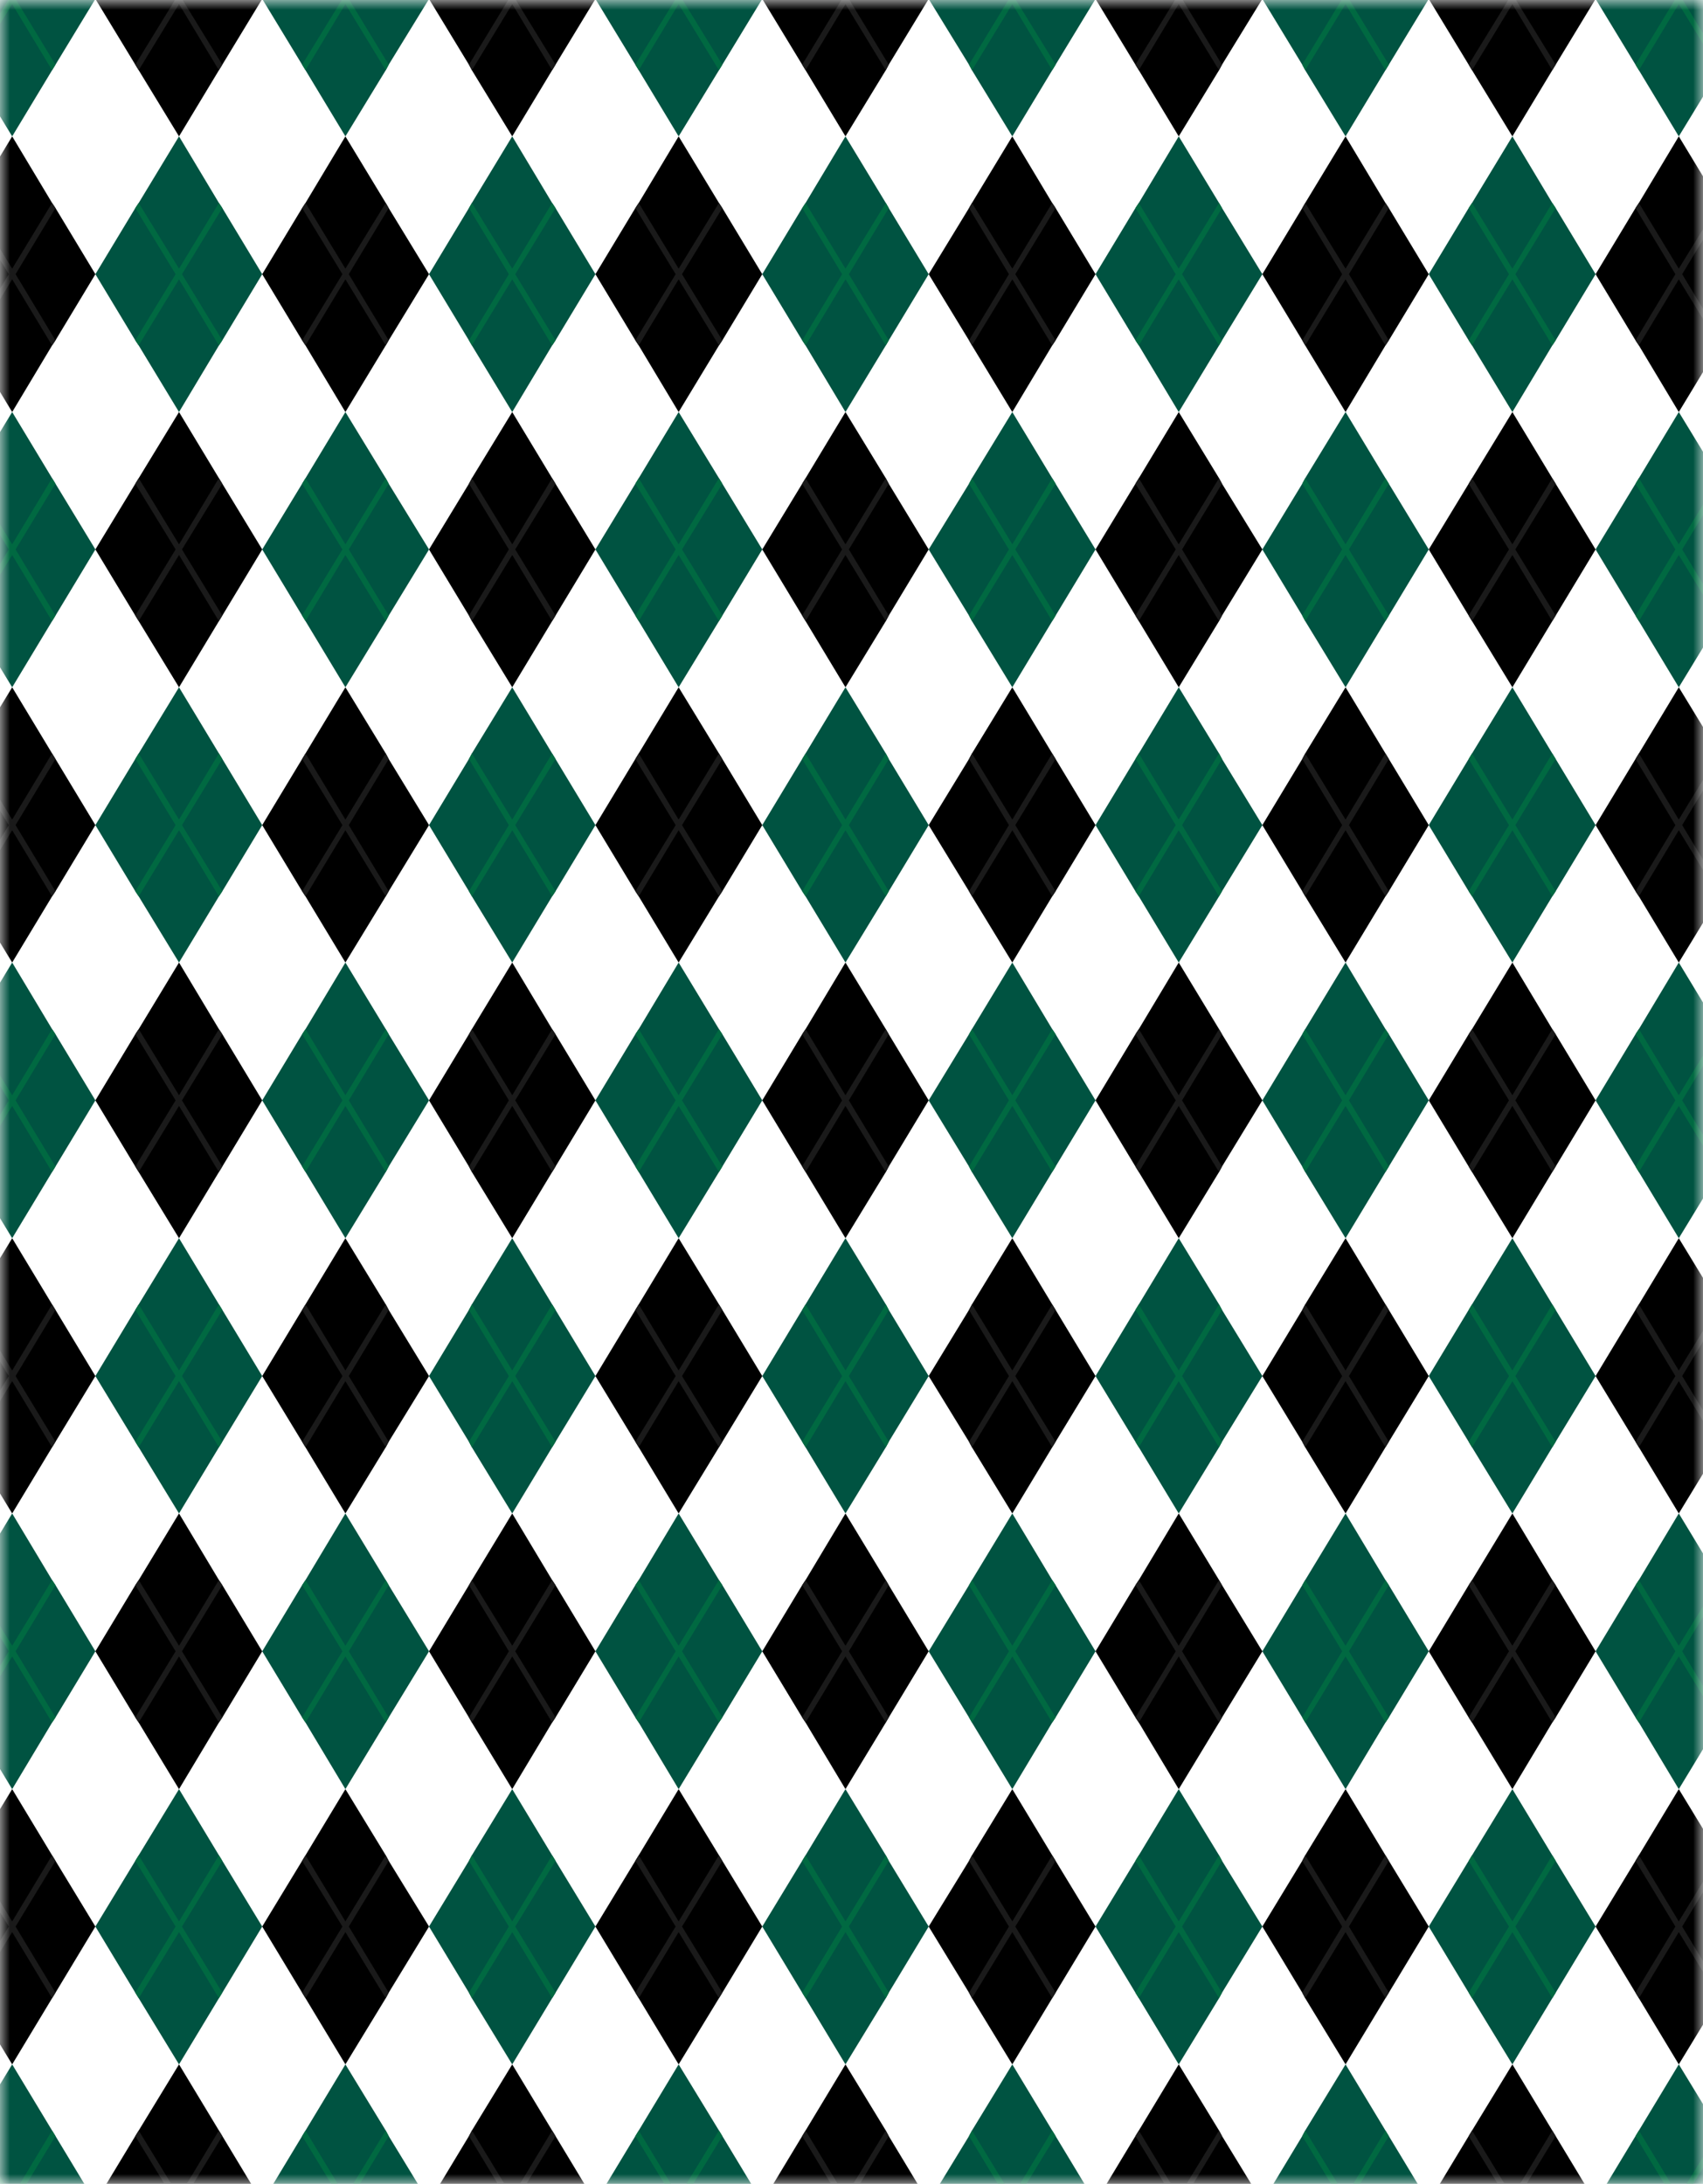 <svg width="85" height="109" viewBox="0 0 85 109" fill="none" xmlns="http://www.w3.org/2000/svg">
<mask id="mask0_5125_47799" style="mask-type:luminance" maskUnits="userSpaceOnUse" x="0" y="0" width="85" height="109">
<path d="M85 0H0V109H85V0Z" fill="white"/>
</mask>
<g mask="url(#mask0_5125_47799)">
<mask id="mask1_5125_47799" style="mask-type:luminance" maskUnits="userSpaceOnUse" x="-52" y="-83" width="194" height="247">
<path d="M141.767 -82.592H-51.69V163.374H141.767V-82.592Z" fill="white"/>
</mask>
<g mask="url(#mask1_5125_47799)">
<path d="M79.639 -0.052L81.631 3.228L81.8 3.505L83.792 6.806L85.805 3.505L85.953 3.228L87.945 -0.052L85.953 -3.354L85.805 -3.63L83.792 -6.932L81.8 -3.63L81.631 -3.354L79.639 -0.052Z" fill="#005341"/>
<path d="M83.622 -0.052L81.63 3.228L81.8 3.505L83.791 0.203L85.804 3.505L85.952 3.228L83.961 -0.052L85.952 -3.354L85.804 -3.63L83.791 -0.329L81.8 -3.63L81.63 -3.354L83.622 -0.052Z" fill="#006941"/>
<path d="M87.945 13.685L85.953 16.987L85.805 17.242L83.792 20.565L81.8 17.242L81.631 16.987L79.639 13.685L81.631 10.384L81.8 10.129L83.792 6.806L85.805 10.129L85.953 10.384L87.945 13.685Z" fill="black"/>
<path d="M83.961 13.685L85.952 16.987L85.804 17.242L83.791 13.941L81.8 17.242L81.63 16.987L83.622 13.685L81.63 10.384L81.8 10.129L83.791 13.409L85.804 10.129L85.952 10.384L83.961 13.685Z" fill="#1A1A1A"/>
<path d="M79.639 27.423L81.631 30.724L81.8 31.001L83.792 34.303L85.805 31.001L85.953 30.724L87.945 27.423L85.953 24.143L85.805 23.866L83.792 20.565L81.8 23.866L81.631 24.143L79.639 27.423Z" fill="#005341"/>
<path d="M83.622 27.423L81.63 30.724L81.8 31.001L83.791 27.7L85.804 31.001L85.952 30.724L83.961 27.423L85.952 24.143L85.804 23.866L83.791 27.168L81.8 23.866L81.63 24.143L83.622 27.423Z" fill="#006941"/>
<path d="M87.945 41.182L85.953 44.483L85.805 44.739L83.792 48.04L81.8 44.739L81.631 44.483L79.639 41.182L81.631 37.881L81.8 37.604L83.792 34.303L85.805 37.604L85.953 37.881L87.945 41.182Z" fill="black"/>
<path d="M83.961 41.182L85.952 44.483L85.804 44.739L83.791 41.438L81.8 44.739L81.63 44.483L83.622 41.182L81.63 37.881L81.8 37.604L83.791 40.905L85.804 37.604L85.952 37.881L83.961 41.182Z" fill="#1A1A1A"/>
<path d="M79.639 54.92L81.631 58.221L81.8 58.498L83.792 61.799L85.805 58.498L85.953 58.221L87.945 54.92L85.953 51.618L85.805 51.363L83.792 48.04L81.8 51.363L81.631 51.618L79.639 54.92Z" fill="#005341"/>
<path d="M83.622 54.92L81.63 58.221L81.8 58.498L83.791 55.197L85.804 58.498L85.952 58.221L83.961 54.92L85.952 51.618L85.804 51.363L83.791 54.664L81.8 51.363L81.63 51.618L83.622 54.92Z" fill="#006941"/>
<path d="M87.945 68.679L85.953 71.959L85.805 72.236L83.792 75.537L81.8 72.236L81.631 71.959L79.639 68.679L81.631 65.377L81.8 65.101L83.792 61.799L85.805 65.101L85.953 65.377L87.945 68.679Z" fill="black"/>
<path d="M83.961 68.679L85.952 71.959L85.804 72.236L83.791 68.934L81.8 72.236L81.63 71.959L83.622 68.679L81.63 65.378L81.8 65.101L83.791 68.402L85.804 65.101L85.952 65.378L83.961 68.679Z" fill="#1A1A1A"/>
<path d="M79.639 82.417L81.631 85.718L81.8 85.974L83.792 89.296L85.805 85.974L85.953 85.718L87.945 82.417L85.953 79.115L85.805 78.86L83.792 75.537L81.8 78.86L81.631 79.115L79.639 82.417Z" fill="#005341"/>
<path d="M83.622 82.417L81.63 85.718L81.8 85.974L83.791 82.672L85.804 85.974L85.952 85.718L83.961 82.417L85.952 79.115L85.804 78.86L83.791 82.14L81.8 78.86L81.63 79.115L83.622 82.417Z" fill="#006941"/>
<path d="M87.945 96.154L85.953 99.456L85.805 99.732L83.792 103.034L81.8 99.732L81.631 99.456L79.639 96.154L81.631 92.874L81.8 92.597L83.792 89.296L85.805 92.597L85.953 92.874L87.945 96.154Z" fill="black"/>
<path d="M83.961 96.154L85.952 99.456L85.804 99.732L83.791 96.431L81.8 99.732L81.63 99.456L83.622 96.154L81.63 92.874L81.8 92.597L83.791 95.899L85.804 92.597L85.952 92.874L83.961 96.154Z" fill="#1A1A1A"/>
<path d="M79.639 109.913L81.631 113.215L81.8 113.47L83.792 116.771L85.805 113.47L85.953 113.215L87.945 109.913L85.953 106.612L85.805 106.335L83.792 103.034L81.8 106.335L81.631 106.612L79.639 109.913Z" fill="#005341"/>
<path d="M83.622 109.913L81.63 113.214L81.8 113.47L83.791 110.169L85.804 113.47L85.952 113.214L83.961 109.913L85.952 106.612L85.804 106.335L83.791 109.636L81.8 106.335L81.63 106.612L83.622 109.913Z" fill="#006941"/>
<path d="M71.312 -0.052L73.304 3.228L73.473 3.505L75.486 6.806L77.478 3.505L77.647 3.228L79.639 -0.052L77.647 -3.354L77.478 -3.63L75.486 -6.932L73.473 -3.63L73.304 -3.354L71.312 -0.052Z" fill="black"/>
<path d="M75.315 -0.052L73.302 3.228L73.472 3.505L75.485 0.203L77.477 3.505L77.646 3.228L75.633 -0.052L77.646 -3.354L77.477 -3.63L75.485 -0.329L73.472 -3.63L73.302 -3.354L75.315 -0.052Z" fill="#1A1A1A"/>
<path d="M63.006 -0.052L64.998 3.228L65.146 3.505L67.159 6.806L69.151 3.505L69.32 3.228L71.312 -0.052L69.32 -3.354L69.151 -3.63L67.159 -6.932L65.146 -3.63L64.998 -3.354L63.006 -0.052Z" fill="#005341"/>
<path d="M66.989 -0.052L64.997 3.228L65.145 3.505L67.158 0.203L69.15 3.505L69.319 3.228L67.328 -0.052L69.319 -3.354L69.15 -3.63L67.158 -0.329L65.145 -3.63L64.997 -3.354L66.989 -0.052Z" fill="#006941"/>
<path d="M54.68 -0.052L56.671 3.228L56.841 3.505L58.833 6.806L60.845 3.505L60.994 3.228L63.007 -0.052L60.994 -3.354L60.845 -3.63L58.833 -6.932L56.841 -3.63L56.671 -3.354L54.68 -0.052Z" fill="black"/>
<path d="M58.682 -0.052L56.67 3.228L56.839 3.505L58.831 0.203L60.844 3.505L60.992 3.228L59 -0.052L60.992 -3.354L60.844 -3.63L58.831 -0.329L56.839 -3.63L56.67 -3.354L58.682 -0.052Z" fill="#1A1A1A"/>
<path d="M46.352 -0.052L48.365 3.228L48.513 3.505L50.526 6.806L52.518 3.505L52.687 3.228L54.679 -0.052L52.687 -3.354L52.518 -3.63L50.526 -6.932L48.513 -3.63L48.365 -3.354L46.352 -0.052Z" fill="#005341"/>
<path d="M50.357 -0.052L48.365 3.228L48.514 3.505L50.527 0.203L52.518 3.505L52.688 3.228L50.675 -0.052L52.688 -3.354L52.518 -3.63L50.527 -0.329L48.514 -3.63L48.365 -3.354L50.357 -0.052Z" fill="#006941"/>
<path d="M54.679 13.685L52.687 16.987L52.518 17.242L50.526 20.565L48.513 17.242L48.365 16.987L46.352 13.685L48.365 10.384L48.513 10.129L50.526 6.806L52.518 10.129L52.687 10.384L54.679 13.685Z" fill="black"/>
<path d="M50.675 13.685L52.688 16.987L52.518 17.242L50.527 13.941L48.514 17.242L48.365 16.987L50.357 13.685L48.365 10.384L48.514 10.129L50.527 13.409L52.518 10.129L52.688 10.384L50.675 13.685Z" fill="#1A1A1A"/>
<path d="M63.007 13.685L60.994 16.987L60.845 17.242L58.833 20.565L56.841 17.242L56.671 16.987L54.68 13.685L56.671 10.384L56.841 10.129L58.833 6.806L60.845 10.129L60.994 10.384L63.007 13.685Z" fill="#005341"/>
<path d="M59 13.685L60.992 16.987L60.844 17.242L58.831 13.941L56.839 17.242L56.67 16.987L58.682 13.685L56.67 10.384L56.839 10.129L58.831 13.409L60.844 10.129L60.992 10.384L59 13.685Z" fill="#006941"/>
<path d="M71.312 13.685L69.32 16.987L69.151 17.242L67.159 20.565L65.146 17.242L64.998 16.987L63.006 13.685L64.998 10.384L65.146 10.129L67.159 6.806L69.151 10.129L69.32 10.384L71.312 13.685Z" fill="black"/>
<path d="M67.328 13.685L69.319 16.987L69.15 17.242L67.158 13.941L65.145 17.242L64.997 16.987L66.989 13.685L64.997 10.384L65.145 10.129L67.158 13.409L69.15 10.129L69.319 10.384L67.328 13.685Z" fill="#1A1A1A"/>
<path d="M79.639 13.685L77.647 16.987L77.478 17.242L75.486 20.565L73.473 17.242L73.304 16.987L71.312 13.685L73.304 10.384L73.473 10.129L75.486 6.806L77.478 10.129L77.647 10.384L79.639 13.685Z" fill="#005341"/>
<path d="M75.634 13.685L77.647 16.987L77.478 17.242L75.486 13.941L73.473 17.242L73.304 16.987L75.317 13.685L73.304 10.384L73.473 10.129L75.486 13.409L77.478 10.129L77.647 10.384L75.634 13.685Z" fill="#006941"/>
<path d="M71.312 27.423L73.304 30.724L73.473 31.001L75.486 34.303L77.478 31.001L77.647 30.724L79.639 27.423L77.647 24.143L77.478 23.866L75.486 20.565L73.473 23.866L73.304 24.143L71.312 27.423Z" fill="black"/>
<path d="M75.315 27.423L73.302 30.724L73.472 31.001L75.485 27.7L77.477 31.001L77.646 30.724L75.633 27.423L77.646 24.143L77.477 23.866L75.485 27.168L73.472 23.866L73.302 24.143L75.315 27.423Z" fill="#1A1A1A"/>
<path d="M63.006 27.423L64.998 30.724L65.146 31.001L67.159 34.303L69.151 31.001L69.32 30.724L71.312 27.423L69.32 24.143L69.151 23.866L67.159 20.565L65.146 23.866L64.998 24.143L63.006 27.423Z" fill="#005341"/>
<path d="M66.989 27.423L64.997 30.724L65.145 31.001L67.158 27.7L69.15 31.001L69.319 30.724L67.328 27.423L69.319 24.143L69.15 23.866L67.158 27.168L65.145 23.866L64.997 24.143L66.989 27.423Z" fill="#006941"/>
<path d="M54.68 27.423L56.671 30.724L56.841 31.001L58.833 34.303L60.845 31.001L60.994 30.724L63.007 27.423L60.994 24.143L60.845 23.866L58.833 20.565L56.841 23.866L56.671 24.143L54.68 27.423Z" fill="black"/>
<path d="M58.682 27.423L56.67 30.724L56.839 31.001L58.831 27.7L60.844 31.001L60.992 30.724L59 27.423L60.992 24.143L60.844 23.866L58.831 27.168L56.839 23.866L56.67 24.143L58.682 27.423Z" fill="#1A1A1A"/>
<path d="M46.352 27.423L48.365 30.724L48.513 31.001L50.526 34.303L52.518 31.001L52.687 30.724L54.679 27.423L52.687 24.143L52.518 23.866L50.526 20.565L48.513 23.866L48.365 24.143L46.352 27.423Z" fill="#005341"/>
<path d="M50.357 27.423L48.365 30.724L48.514 31.001L50.527 27.7L52.518 31.001L52.688 30.724L50.675 27.423L52.688 24.143L52.518 23.866L50.527 27.168L48.514 23.866L48.365 24.143L50.357 27.423Z" fill="#006941"/>
<path d="M54.679 41.182L52.687 44.483L52.518 44.739L50.526 48.04L48.513 44.739L48.365 44.483L46.352 41.182L48.365 37.881L48.513 37.604L50.526 34.303L52.518 37.604L52.687 37.881L54.679 41.182Z" fill="black"/>
<path d="M50.675 41.182L52.688 44.483L52.518 44.739L50.527 41.438L48.514 44.739L48.365 44.483L50.357 41.182L48.365 37.881L48.514 37.604L50.527 40.905L52.518 37.604L52.688 37.881L50.675 41.182Z" fill="#1A1A1A"/>
<path d="M63.007 41.182L60.994 44.483L60.845 44.739L58.833 48.04L56.841 44.739L56.671 44.483L54.68 41.182L56.671 37.881L56.841 37.604L58.833 34.303L60.845 37.604L60.994 37.881L63.007 41.182Z" fill="#005341"/>
<path d="M59 41.182L60.992 44.483L60.844 44.739L58.831 41.438L56.839 44.739L56.67 44.483L58.682 41.182L56.67 37.881L56.839 37.604L58.831 40.905L60.844 37.604L60.992 37.881L59 41.182Z" fill="#006941"/>
<path d="M71.312 41.182L69.32 44.483L69.151 44.739L67.159 48.04L65.146 44.739L64.998 44.483L63.006 41.182L64.998 37.881L65.146 37.604L67.159 34.303L69.151 37.604L69.32 37.881L71.312 41.182Z" fill="black"/>
<path d="M67.328 41.182L69.319 44.483L69.15 44.739L67.158 41.438L65.145 44.739L64.997 44.483L66.989 41.182L64.997 37.881L65.145 37.604L67.158 40.905L69.15 37.604L69.319 37.881L67.328 41.182Z" fill="#1A1A1A"/>
<path d="M79.639 41.182L77.647 44.483L77.478 44.739L75.486 48.04L73.473 44.739L73.304 44.483L71.312 41.182L73.304 37.881L73.473 37.604L75.486 34.303L77.478 37.604L77.647 37.881L79.639 41.182Z" fill="#005341"/>
<path d="M75.634 41.182L77.647 44.483L77.478 44.739L75.486 41.438L73.473 44.739L73.304 44.483L75.317 41.182L73.304 37.881L73.473 37.604L75.486 40.905L77.478 37.604L77.647 37.881L75.634 41.182Z" fill="#006941"/>
<path d="M71.312 54.92L73.304 58.221L73.473 58.498L75.486 61.799L77.478 58.498L77.647 58.221L79.639 54.92L77.647 51.618L77.478 51.363L75.486 48.04L73.473 51.363L73.304 51.618L71.312 54.92Z" fill="black"/>
<path d="M75.315 54.92L73.302 58.221L73.472 58.498L75.485 55.197L77.477 58.498L77.646 58.221L75.633 54.92L77.646 51.618L77.477 51.363L75.485 54.664L73.472 51.363L73.302 51.618L75.315 54.92Z" fill="#1A1A1A"/>
<path d="M63.006 54.92L64.998 58.221L65.146 58.498L67.159 61.799L69.151 58.498L69.32 58.221L71.312 54.92L69.32 51.618L69.151 51.363L67.159 48.04L65.146 51.363L64.998 51.618L63.006 54.92Z" fill="#005341"/>
<path d="M66.989 54.92L64.997 58.221L65.145 58.498L67.158 55.197L69.15 58.498L69.319 58.221L67.328 54.92L69.319 51.618L69.15 51.363L67.158 54.664L65.145 51.363L64.997 51.618L66.989 54.92Z" fill="#006941"/>
<path d="M54.68 54.92L56.671 58.221L56.841 58.498L58.833 61.799L60.845 58.498L60.994 58.221L63.007 54.92L60.994 51.618L60.845 51.363L58.833 48.04L56.841 51.363L56.671 51.618L54.68 54.92Z" fill="black"/>
<path d="M58.682 54.92L56.67 58.221L56.839 58.498L58.831 55.197L60.844 58.498L60.992 58.221L59 54.92L60.992 51.618L60.844 51.363L58.831 54.664L56.839 51.363L56.67 51.618L58.682 54.92Z" fill="#1A1A1A"/>
<path d="M46.352 54.92L48.365 58.221L48.513 58.498L50.526 61.799L52.518 58.498L52.687 58.221L54.679 54.92L52.687 51.618L52.518 51.363L50.526 48.04L48.513 51.363L48.365 51.618L46.352 54.92Z" fill="#005341"/>
<path d="M50.357 54.92L48.365 58.221L48.514 58.498L50.527 55.197L52.518 58.498L52.688 58.221L50.675 54.92L52.688 51.618L52.518 51.363L50.527 54.664L48.514 51.363L48.365 51.618L50.357 54.92Z" fill="#006941"/>
<path d="M54.679 68.679L52.687 71.959L52.518 72.236L50.526 75.537L48.513 72.236L48.365 71.959L46.352 68.679L48.365 65.377L48.513 65.101L50.526 61.799L52.518 65.101L52.687 65.377L54.679 68.679Z" fill="black"/>
<path d="M50.675 68.679L52.688 71.959L52.518 72.236L50.527 68.934L48.514 72.236L48.365 71.959L50.357 68.679L48.365 65.378L48.514 65.101L50.527 68.402L52.518 65.101L52.688 65.378L50.675 68.679Z" fill="#1A1A1A"/>
<path d="M63.007 68.679L60.994 71.959L60.845 72.236L58.833 75.537L56.841 72.236L56.671 71.959L54.68 68.679L56.671 65.377L56.841 65.101L58.833 61.799L60.845 65.101L60.994 65.377L63.007 68.679Z" fill="#005341"/>
<path d="M59 68.679L60.992 71.959L60.844 72.236L58.831 68.934L56.839 72.236L56.67 71.959L58.682 68.679L56.67 65.378L56.839 65.101L58.831 68.402L60.844 65.101L60.992 65.378L59 68.679Z" fill="#006941"/>
<path d="M71.312 68.679L69.32 71.959L69.151 72.236L67.159 75.537L65.146 72.236L64.998 71.959L63.006 68.679L64.998 65.377L65.146 65.101L67.159 61.799L69.151 65.101L69.32 65.377L71.312 68.679Z" fill="black"/>
<path d="M67.328 68.679L69.319 71.959L69.15 72.236L67.158 68.934L65.145 72.236L64.997 71.959L66.989 68.679L64.997 65.377L65.145 65.101L67.158 68.402L69.15 65.101L69.319 65.377L67.328 68.679Z" fill="#1A1A1A"/>
<path d="M79.639 68.679L77.647 71.959L77.478 72.236L75.486 75.537L73.473 72.236L73.304 71.959L71.312 68.679L73.304 65.377L73.473 65.101L75.486 61.799L77.478 65.101L77.647 65.377L79.639 68.679Z" fill="#005341"/>
<path d="M75.634 68.679L77.647 71.959L77.478 72.236L75.486 68.934L73.473 72.236L73.304 71.959L75.317 68.679L73.304 65.377L73.473 65.101L75.486 68.402L77.478 65.101L77.647 65.377L75.634 68.679Z" fill="#006941"/>
<path d="M71.312 82.417L73.304 85.718L73.473 85.974L75.486 89.296L77.478 85.974L77.647 85.718L79.639 82.417L77.647 79.115L77.478 78.86L75.486 75.537L73.473 78.86L73.304 79.115L71.312 82.417Z" fill="black"/>
<path d="M75.315 82.416L73.302 85.718L73.472 85.973L75.485 82.672L77.477 85.973L77.646 85.718L75.633 82.416L77.646 79.115L77.477 78.86L75.485 82.14L73.472 78.86L73.302 79.115L75.315 82.416Z" fill="#1A1A1A"/>
<path d="M63.006 82.417L64.998 85.718L65.146 85.974L67.159 89.296L69.151 85.974L69.32 85.718L71.312 82.417L69.32 79.115L69.151 78.86L67.159 75.537L65.146 78.86L64.998 79.115L63.006 82.417Z" fill="#005341"/>
<path d="M66.989 82.416L64.997 85.718L65.145 85.973L67.158 82.672L69.15 85.973L69.319 85.718L67.328 82.416L69.319 79.115L69.15 78.86L67.158 82.14L65.145 78.86L64.997 79.115L66.989 82.416Z" fill="#006941"/>
<path d="M54.68 82.417L56.671 85.718L56.841 85.974L58.833 89.296L60.845 85.974L60.994 85.718L63.007 82.417L60.994 79.115L60.845 78.86L58.833 75.537L56.841 78.86L56.671 79.115L54.68 82.417Z" fill="black"/>
<path d="M58.682 82.417L56.67 85.718L56.839 85.974L58.831 82.672L60.844 85.974L60.992 85.718L59 82.417L60.992 79.115L60.844 78.86L58.831 82.14L56.839 78.86L56.67 79.115L58.682 82.417Z" fill="#1A1A1A"/>
<path d="M46.352 82.417L48.365 85.718L48.513 85.974L50.526 89.296L52.518 85.974L52.687 85.718L54.679 82.417L52.687 79.115L52.518 78.86L50.526 75.537L48.513 78.86L48.365 79.115L46.352 82.417Z" fill="#005341"/>
<path d="M50.357 82.417L48.365 85.718L48.514 85.974L50.527 82.672L52.518 85.974L52.688 85.718L50.675 82.417L52.688 79.115L52.518 78.86L50.527 82.14L48.514 78.86L48.365 79.115L50.357 82.417Z" fill="#006941"/>
<path d="M54.679 96.154L52.687 99.456L52.518 99.732L50.526 103.034L48.513 99.732L48.365 99.456L46.352 96.154L48.365 92.874L48.513 92.597L50.526 89.296L52.518 92.597L52.687 92.874L54.679 96.154Z" fill="black"/>
<path d="M50.675 96.154L52.688 99.456L52.518 99.732L50.527 96.431L48.514 99.732L48.365 99.456L50.357 96.154L48.365 92.874L48.514 92.597L50.527 95.899L52.518 92.597L52.688 92.874L50.675 96.154Z" fill="#1A1A1A"/>
<path d="M63.007 96.154L60.994 99.456L60.845 99.732L58.833 103.034L56.841 99.732L56.671 99.456L54.68 96.154L56.671 92.874L56.841 92.597L58.833 89.296L60.845 92.597L60.994 92.874L63.007 96.154Z" fill="#005341"/>
<path d="M59 96.154L60.992 99.456L60.844 99.732L58.831 96.431L56.839 99.732L56.67 99.456L58.682 96.154L56.67 92.874L56.839 92.597L58.831 95.899L60.844 92.597L60.992 92.874L59 96.154Z" fill="#006941"/>
<path d="M71.312 96.154L69.32 99.456L69.151 99.732L67.159 103.034L65.146 99.732L64.998 99.456L63.006 96.154L64.998 92.874L65.146 92.597L67.159 89.296L69.151 92.597L69.32 92.874L71.312 96.154Z" fill="black"/>
<path d="M67.328 96.154L69.319 99.456L69.15 99.732L67.158 96.431L65.145 99.732L64.997 99.456L66.989 96.154L64.997 92.874L65.145 92.597L67.158 95.899L69.15 92.597L69.319 92.874L67.328 96.154Z" fill="#1A1A1A"/>
<path d="M79.639 96.154L77.647 99.456L77.478 99.732L75.486 103.034L73.473 99.732L73.304 99.456L71.312 96.154L73.304 92.874L73.473 92.597L75.486 89.296L77.478 92.597L77.647 92.874L79.639 96.154Z" fill="#005341"/>
<path d="M75.634 96.154L77.647 99.456L77.478 99.732L75.486 96.431L73.473 99.732L73.304 99.456L75.317 96.154L73.304 92.874L73.473 92.597L75.486 95.899L77.478 92.597L77.647 92.874L75.634 96.154Z" fill="#006941"/>
<path d="M71.312 109.913L73.304 113.215L73.473 113.47L75.486 116.771L77.478 113.47L77.647 113.215L79.639 109.913L77.647 106.612L77.478 106.335L75.486 103.034L73.473 106.335L73.304 106.612L71.312 109.913Z" fill="black"/>
<path d="M75.315 109.913L73.302 113.215L73.472 113.47L75.485 110.169L77.477 113.47L77.646 113.215L75.633 109.913L77.646 106.612L77.477 106.335L75.485 109.636L73.472 106.335L73.302 106.612L75.315 109.913Z" fill="#1A1A1A"/>
<path d="M63.006 109.913L64.998 113.215L65.146 113.47L67.159 116.771L69.151 113.47L69.32 113.215L71.312 109.913L69.32 106.612L69.151 106.335L67.159 103.034L65.146 106.335L64.998 106.612L63.006 109.913Z" fill="#005341"/>
<path d="M66.989 109.913L64.997 113.215L65.145 113.47L67.158 110.169L69.15 113.47L69.319 113.215L67.328 109.913L69.319 106.612L69.15 106.335L67.158 109.636L65.145 106.335L64.997 106.612L66.989 109.913Z" fill="#006941"/>
<path d="M54.68 109.913L56.671 113.215L56.841 113.47L58.833 116.771L60.845 113.47L60.994 113.215L63.007 109.913L60.994 106.612L60.845 106.335L58.833 103.034L56.841 106.335L56.671 106.612L54.68 109.913Z" fill="black"/>
<path d="M58.682 109.913L56.67 113.214L56.839 113.47L58.831 110.169L60.844 113.47L60.992 113.214L59 109.913L60.992 106.612L60.844 106.335L58.831 109.636L56.839 106.335L56.67 106.612L58.682 109.913Z" fill="#1A1A1A"/>
<path d="M46.352 109.913L48.365 113.215L48.513 113.47L50.526 116.771L52.518 113.47L52.687 113.215L54.679 109.913L52.687 106.612L52.518 106.335L50.526 103.034L48.513 106.335L48.365 106.612L46.352 109.913Z" fill="#005341"/>
<path d="M50.357 109.913L48.365 113.214L48.514 113.47L50.527 110.169L52.518 113.47L52.688 113.214L50.675 109.913L52.688 106.612L52.518 106.335L50.527 109.636L48.514 106.335L48.365 106.612L50.357 109.913Z" fill="#006941"/>
<path d="M38.046 -0.052L40.038 3.228L40.208 3.505L42.199 6.806L44.212 3.505L44.36 3.228L46.352 -0.052L44.36 -3.354L44.212 -3.63L42.199 -6.932L40.208 -3.63L40.038 -3.354L38.046 -0.052Z" fill="black"/>
<path d="M42.029 -0.052L40.037 3.228L40.207 3.505L42.198 0.203L44.211 3.505L44.359 3.228L42.368 -0.052L44.359 -3.354L44.211 -3.63L42.198 -0.329L40.207 -3.63L40.037 -3.354L42.029 -0.052Z" fill="#1A1A1A"/>
<path d="M29.719 -0.052L31.711 3.228L31.88 3.505L33.872 6.806L35.885 3.505L36.054 3.228L38.046 -0.052L36.054 -3.354L35.885 -3.63L33.872 -6.932L31.88 -3.63L31.711 -3.354L29.719 -0.052Z" fill="#005341"/>
<path d="M33.723 -0.052L31.71 3.228L31.88 3.505L33.871 0.203L35.884 3.505L36.054 3.228L34.041 -0.052L36.054 -3.354L35.884 -3.63L33.871 -0.329L31.88 -3.63L31.71 -3.354L33.723 -0.052Z" fill="#006941"/>
<path d="M21.413 -0.052L23.405 3.228L23.553 3.505L25.566 6.806L27.558 3.505L27.727 3.228L29.719 -0.052L27.727 -3.354L27.558 -3.63L25.566 -6.932L23.553 -3.63L23.405 -3.354L21.413 -0.052Z" fill="black"/>
<path d="M25.398 -0.052L23.406 3.228L23.555 3.505L25.567 0.203L27.559 3.505L27.729 3.228L25.716 -0.052L27.729 -3.354L27.559 -3.63L25.567 -0.329L23.555 -3.63L23.406 -3.354L25.398 -0.052Z" fill="#1A1A1A"/>
<path d="M13.088 -0.052L15.079 3.228L15.249 3.505L17.24 6.806L19.253 3.505L19.402 3.228L21.414 -0.052L19.402 -3.354L19.253 -3.63L17.24 -6.932L15.249 -3.63L15.079 -3.354L13.088 -0.052Z" fill="#005341"/>
<path d="M17.091 -0.052L15.079 3.228L15.248 3.505L17.24 0.203L19.253 3.505L19.401 3.228L17.409 -0.052L19.401 -3.354L19.253 -3.63L17.24 -0.329L15.248 -3.63L15.079 -3.354L17.091 -0.052Z" fill="#006941"/>
<path d="M21.414 13.685L19.401 16.987L19.253 17.242L17.24 20.565L15.248 17.242L15.079 16.987L13.087 13.685L15.079 10.384L15.248 10.129L17.24 6.806L19.253 10.129L19.401 10.384L21.414 13.685Z" fill="black"/>
<path d="M17.409 13.685L19.401 16.987L19.253 17.242L17.24 13.941L15.248 17.242L15.079 16.987L17.091 13.685L15.079 10.384L15.248 10.129L17.24 13.409L19.253 10.129L19.401 10.384L17.409 13.685Z" fill="#1A1A1A"/>
<path d="M29.719 13.685L27.727 16.987L27.558 17.242L25.566 20.565L23.553 17.242L23.405 16.987L21.413 13.685L23.405 10.384L23.553 10.129L25.566 6.806L27.558 10.129L27.727 10.384L29.719 13.685Z" fill="#005341"/>
<path d="M25.716 13.685L27.729 16.987L27.559 17.242L25.567 13.941L23.555 17.242L23.406 16.987L25.398 13.685L23.406 10.384L23.555 10.129L25.567 13.409L27.559 10.129L27.729 10.384L25.716 13.685Z" fill="#006941"/>
<path d="M38.046 13.685L36.054 16.987L35.885 17.242L33.872 20.565L31.88 17.242L31.711 16.987L29.719 13.685L31.711 10.384L31.88 10.129L33.872 6.806L35.885 10.129L36.054 10.384L38.046 13.685Z" fill="black"/>
<path d="M34.041 13.685L36.054 16.987L35.884 17.242L33.871 13.941L31.88 17.242L31.71 16.987L33.723 13.685L31.71 10.384L31.88 10.129L33.871 13.409L35.884 10.129L36.054 10.384L34.041 13.685Z" fill="#1A1A1A"/>
<path d="M46.352 13.685L44.36 16.987L44.212 17.242L42.199 20.565L40.208 17.242L40.038 16.987L38.046 13.685L40.038 10.384L40.208 10.129L42.199 6.806L44.212 10.129L44.36 10.384L46.352 13.685Z" fill="#005341"/>
<path d="M42.369 13.685L44.361 16.987L44.213 17.242L42.2 13.941L40.208 17.242L40.039 16.987L42.03 13.685L40.039 10.384L40.208 10.129L42.2 13.409L44.213 10.129L44.361 10.384L42.369 13.685Z" fill="#006941"/>
<path d="M38.046 27.423L40.038 30.724L40.208 31.001L42.199 34.303L44.212 31.001L44.36 30.724L46.352 27.423L44.36 24.143L44.212 23.866L42.199 20.565L40.208 23.866L40.038 24.143L38.046 27.423Z" fill="black"/>
<path d="M42.029 27.423L40.037 30.724L40.207 31.001L42.198 27.7L44.211 31.001L44.359 30.724L42.368 27.423L44.359 24.143L44.211 23.866L42.198 27.168L40.207 23.866L40.037 24.143L42.029 27.423Z" fill="#1A1A1A"/>
<path d="M29.719 27.423L31.711 30.724L31.88 31.001L33.872 34.303L35.885 31.001L36.054 30.724L38.046 27.423L36.054 24.143L35.885 23.866L33.872 20.565L31.88 23.866L31.711 24.143L29.719 27.423Z" fill="#005341"/>
<path d="M33.723 27.423L31.71 30.724L31.88 31.001L33.871 27.7L35.884 31.001L36.054 30.724L34.041 27.423L36.054 24.143L35.884 23.866L33.871 27.168L31.88 23.866L31.71 24.143L33.723 27.423Z" fill="#006941"/>
<path d="M21.413 27.423L23.405 30.724L23.553 31.001L25.566 34.303L27.558 31.001L27.727 30.724L29.719 27.423L27.727 24.143L27.558 23.866L25.566 20.565L23.553 23.866L23.405 24.143L21.413 27.423Z" fill="black"/>
<path d="M25.398 27.423L23.406 30.724L23.555 31.001L25.567 27.7L27.559 31.001L27.729 30.724L25.716 27.423L27.729 24.143L27.559 23.866L25.567 27.168L23.555 23.866L23.406 24.143L25.398 27.423Z" fill="#1A1A1A"/>
<path d="M13.088 27.423L15.079 30.724L15.249 31.001L17.24 34.303L19.253 31.001L19.402 30.724L21.414 27.423L19.402 24.143L19.253 23.866L17.24 20.565L15.249 23.866L15.079 24.143L13.088 27.423Z" fill="#005341"/>
<path d="M17.091 27.423L15.079 30.724L15.248 31.001L17.24 27.7L19.253 31.001L19.401 30.724L17.409 27.423L19.401 24.143L19.253 23.866L17.24 27.168L15.248 23.866L15.079 24.143L17.091 27.423Z" fill="#006941"/>
<path d="M21.414 41.182L19.401 44.483L19.253 44.739L17.24 48.04L15.248 44.739L15.079 44.483L13.087 41.182L15.079 37.881L15.248 37.604L17.24 34.303L19.253 37.604L19.401 37.881L21.414 41.182Z" fill="black"/>
<path d="M17.409 41.182L19.401 44.483L19.253 44.739L17.24 41.438L15.248 44.739L15.079 44.483L17.091 41.182L15.079 37.881L15.248 37.604L17.24 40.905L19.253 37.604L19.401 37.881L17.409 41.182Z" fill="#1A1A1A"/>
<path d="M29.719 41.182L27.727 44.483L27.558 44.739L25.566 48.04L23.553 44.739L23.405 44.483L21.413 41.182L23.405 37.881L23.553 37.604L25.566 34.303L27.558 37.604L27.727 37.881L29.719 41.182Z" fill="#005341"/>
<path d="M25.716 41.182L27.729 44.483L27.559 44.739L25.567 41.438L23.555 44.739L23.406 44.483L25.398 41.182L23.406 37.881L23.555 37.604L25.567 40.905L27.559 37.604L27.729 37.881L25.716 41.182Z" fill="#006941"/>
<path d="M38.046 41.182L36.054 44.483L35.885 44.739L33.872 48.04L31.88 44.739L31.711 44.483L29.719 41.182L31.711 37.881L31.88 37.604L33.872 34.303L35.885 37.604L36.054 37.881L38.046 41.182Z" fill="black"/>
<path d="M34.041 41.182L36.054 44.483L35.884 44.739L33.871 41.438L31.88 44.739L31.71 44.483L33.723 41.182L31.71 37.881L31.88 37.604L33.871 40.905L35.884 37.604L36.054 37.881L34.041 41.182Z" fill="#1A1A1A"/>
<path d="M46.352 41.182L44.36 44.483L44.212 44.739L42.199 48.04L40.208 44.739L40.038 44.483L38.046 41.182L40.038 37.881L40.208 37.604L42.199 34.303L44.212 37.604L44.36 37.881L46.352 41.182Z" fill="#005341"/>
<path d="M42.369 41.182L44.361 44.483L44.213 44.739L42.2 41.438L40.208 44.739L40.039 44.483L42.03 41.182L40.039 37.881L40.208 37.604L42.2 40.905L44.213 37.604L44.361 37.881L42.369 41.182Z" fill="#006941"/>
<path d="M38.046 54.92L40.038 58.221L40.208 58.498L42.199 61.799L44.212 58.498L44.36 58.221L46.352 54.92L44.36 51.618L44.212 51.363L42.199 48.04L40.208 51.363L40.038 51.618L38.046 54.92Z" fill="black"/>
<path d="M42.029 54.92L40.037 58.221L40.207 58.498L42.198 55.197L44.211 58.498L44.359 58.221L42.368 54.92L44.359 51.618L44.211 51.363L42.198 54.664L40.207 51.363L40.037 51.618L42.029 54.92Z" fill="#1A1A1A"/>
<path d="M29.719 54.92L31.711 58.221L31.88 58.498L33.872 61.799L35.885 58.498L36.054 58.221L38.046 54.92L36.054 51.618L35.885 51.363L33.872 48.04L31.88 51.363L31.711 51.618L29.719 54.92Z" fill="#005341"/>
<path d="M33.723 54.92L31.71 58.221L31.88 58.498L33.871 55.197L35.884 58.498L36.054 58.221L34.041 54.92L36.054 51.618L35.884 51.363L33.871 54.664L31.88 51.363L31.71 51.618L33.723 54.92Z" fill="#006941"/>
<path d="M21.413 54.92L23.405 58.221L23.553 58.498L25.566 61.799L27.558 58.498L27.727 58.221L29.719 54.92L27.727 51.618L27.558 51.363L25.566 48.04L23.553 51.363L23.405 51.618L21.413 54.92Z" fill="black"/>
<path d="M25.398 54.92L23.406 58.221L23.555 58.498L25.567 55.197L27.559 58.498L27.729 58.221L25.716 54.92L27.729 51.618L27.559 51.363L25.567 54.664L23.555 51.363L23.406 51.618L25.398 54.92Z" fill="#1A1A1A"/>
<path d="M13.088 54.92L15.079 58.221L15.249 58.498L17.24 61.799L19.253 58.498L19.402 58.221L21.414 54.92L19.402 51.618L19.253 51.363L17.24 48.04L15.249 51.363L15.079 51.618L13.088 54.92Z" fill="#005341"/>
<path d="M17.091 54.92L15.079 58.221L15.248 58.498L17.24 55.197L19.253 58.498L19.401 58.221L17.409 54.92L19.401 51.618L19.253 51.363L17.24 54.664L15.248 51.363L15.079 51.618L17.091 54.92Z" fill="#006941"/>
<path d="M21.414 68.679L19.401 71.959L19.253 72.236L17.24 75.537L15.248 72.236L15.079 71.959L13.087 68.679L15.079 65.377L15.248 65.101L17.24 61.799L19.253 65.101L19.401 65.377L21.414 68.679Z" fill="black"/>
<path d="M17.409 68.679L19.401 71.959L19.253 72.236L17.24 68.934L15.248 72.236L15.079 71.959L17.091 68.679L15.079 65.378L15.248 65.101L17.24 68.402L19.253 65.101L19.401 65.378L17.409 68.679Z" fill="#1A1A1A"/>
<path d="M29.719 68.679L27.727 71.959L27.558 72.236L25.566 75.537L23.553 72.236L23.405 71.959L21.413 68.679L23.405 65.377L23.553 65.101L25.566 61.799L27.558 65.101L27.727 65.377L29.719 68.679Z" fill="#005341"/>
<path d="M25.716 68.679L27.729 71.959L27.559 72.236L25.567 68.934L23.555 72.236L23.406 71.959L25.398 68.679L23.406 65.378L23.555 65.101L25.567 68.402L27.559 65.101L27.729 65.378L25.716 68.679Z" fill="#006941"/>
<path d="M38.046 68.679L36.054 71.959L35.885 72.236L33.872 75.537L31.88 72.236L31.711 71.959L29.719 68.679L31.711 65.377L31.88 65.101L33.872 61.799L35.885 65.101L36.054 65.377L38.046 68.679Z" fill="black"/>
<path d="M34.041 68.679L36.054 71.959L35.884 72.236L33.871 68.934L31.88 72.236L31.71 71.959L33.723 68.679L31.71 65.377L31.88 65.101L33.871 68.402L35.884 65.101L36.054 65.377L34.041 68.679Z" fill="#1A1A1A"/>
<path d="M46.352 68.679L44.36 71.959L44.212 72.236L42.199 75.537L40.208 72.236L40.038 71.959L38.046 68.679L40.038 65.377L40.208 65.101L42.199 61.799L44.212 65.101L44.36 65.377L46.352 68.679Z" fill="#005341"/>
<path d="M42.369 68.679L44.361 71.959L44.213 72.236L42.2 68.934L40.208 72.236L40.039 71.959L42.03 68.679L40.039 65.377L40.208 65.101L42.2 68.402L44.213 65.101L44.361 65.377L42.369 68.679Z" fill="#006941"/>
<path d="M38.046 82.417L40.038 85.718L40.208 85.974L42.199 89.296L44.212 85.974L44.36 85.718L46.352 82.417L44.36 79.115L44.212 78.86L42.199 75.537L40.208 78.86L40.038 79.115L38.046 82.417Z" fill="black"/>
<path d="M42.029 82.416L40.037 85.718L40.207 85.973L42.198 82.672L44.211 85.973L44.359 85.718L42.368 82.416L44.359 79.115L44.211 78.86L42.198 82.14L40.207 78.86L40.037 79.115L42.029 82.416Z" fill="#1A1A1A"/>
<path d="M29.719 82.417L31.711 85.718L31.88 85.974L33.872 89.296L35.885 85.974L36.054 85.718L38.046 82.417L36.054 79.115L35.885 78.86L33.872 75.537L31.88 78.86L31.711 79.115L29.719 82.417Z" fill="#005341"/>
<path d="M33.723 82.416L31.71 85.718L31.88 85.973L33.871 82.672L35.884 85.973L36.054 85.718L34.041 82.416L36.054 79.115L35.884 78.86L33.871 82.14L31.88 78.86L31.71 79.115L33.723 82.416Z" fill="#006941"/>
<path d="M21.413 82.417L23.405 85.718L23.553 85.974L25.566 89.296L27.558 85.974L27.727 85.718L29.719 82.417L27.727 79.115L27.558 78.86L25.566 75.537L23.553 78.86L23.405 79.115L21.413 82.417Z" fill="black"/>
<path d="M25.398 82.417L23.406 85.718L23.555 85.974L25.567 82.672L27.559 85.974L27.729 85.718L25.716 82.417L27.729 79.115L27.559 78.86L25.567 82.14L23.555 78.86L23.406 79.115L25.398 82.417Z" fill="#1A1A1A"/>
<path d="M13.088 82.417L15.079 85.718L15.249 85.974L17.24 89.296L19.253 85.974L19.402 85.718L21.414 82.417L19.402 79.115L19.253 78.86L17.24 75.537L15.249 78.86L15.079 79.115L13.088 82.417Z" fill="#005341"/>
<path d="M17.091 82.417L15.079 85.718L15.248 85.974L17.24 82.672L19.253 85.974L19.401 85.718L17.409 82.417L19.401 79.115L19.253 78.86L17.24 82.14L15.248 78.86L15.079 79.115L17.091 82.417Z" fill="#006941"/>
<path d="M21.414 96.154L19.401 99.456L19.253 99.732L17.24 103.034L15.248 99.732L15.079 99.456L13.087 96.154L15.079 92.874L15.248 92.597L17.24 89.296L19.253 92.597L19.401 92.874L21.414 96.154Z" fill="black"/>
<path d="M17.409 96.154L19.401 99.456L19.253 99.732L17.24 96.431L15.248 99.732L15.079 99.456L17.091 96.154L15.079 92.874L15.248 92.597L17.24 95.899L19.253 92.597L19.401 92.874L17.409 96.154Z" fill="#1A1A1A"/>
<path d="M29.719 96.154L27.727 99.456L27.558 99.732L25.566 103.034L23.553 99.732L23.405 99.456L21.413 96.154L23.405 92.874L23.553 92.597L25.566 89.296L27.558 92.597L27.727 92.874L29.719 96.154Z" fill="#005341"/>
<path d="M25.716 96.154L27.729 99.456L27.559 99.732L25.567 96.431L23.555 99.732L23.406 99.456L25.398 96.154L23.406 92.874L23.555 92.597L25.567 95.899L27.559 92.597L27.729 92.874L25.716 96.154Z" fill="#006941"/>
<path d="M38.046 96.154L36.054 99.456L35.885 99.732L33.872 103.034L31.88 99.732L31.711 99.456L29.719 96.154L31.711 92.874L31.88 92.597L33.872 89.296L35.885 92.597L36.054 92.874L38.046 96.154Z" fill="black"/>
<path d="M34.041 96.154L36.054 99.456L35.884 99.732L33.871 96.431L31.88 99.732L31.71 99.456L33.723 96.154L31.71 92.874L31.88 92.597L33.871 95.899L35.884 92.597L36.054 92.874L34.041 96.154Z" fill="#1A1A1A"/>
<path d="M46.352 96.154L44.36 99.456L44.212 99.732L42.199 103.034L40.208 99.732L40.038 99.456L38.046 96.154L40.038 92.874L40.208 92.597L42.199 89.296L44.212 92.597L44.36 92.874L46.352 96.154Z" fill="#005341"/>
<path d="M42.369 96.154L44.361 99.456L44.213 99.732L42.2 96.431L40.208 99.732L40.039 99.456L42.03 96.154L40.039 92.874L40.208 92.597L42.2 95.899L44.213 92.597L44.361 92.874L42.369 96.154Z" fill="#006941"/>
<path d="M38.046 109.913L40.038 113.215L40.208 113.47L42.199 116.771L44.212 113.47L44.36 113.215L46.352 109.913L44.36 106.612L44.212 106.335L42.199 103.034L40.208 106.335L40.038 106.612L38.046 109.913Z" fill="black"/>
<path d="M42.029 109.913L40.037 113.215L40.207 113.47L42.198 110.169L44.211 113.47L44.359 113.215L42.368 109.913L44.359 106.612L44.211 106.335L42.198 109.636L40.207 106.335L40.037 106.612L42.029 109.913Z" fill="#1A1A1A"/>
<path d="M29.719 109.913L31.711 113.215L31.88 113.47L33.872 116.771L35.885 113.47L36.054 113.215L38.046 109.913L36.054 106.612L35.885 106.335L33.872 103.034L31.88 106.335L31.711 106.612L29.719 109.913Z" fill="#005341"/>
<path d="M33.723 109.913L31.71 113.215L31.88 113.47L33.871 110.169L35.884 113.47L36.054 113.215L34.041 109.913L36.054 106.612L35.884 106.335L33.871 109.636L31.88 106.335L31.71 106.612L33.723 109.913Z" fill="#006941"/>
<path d="M21.413 109.913L23.405 113.215L23.553 113.47L25.566 116.771L27.558 113.47L27.727 113.215L29.719 109.913L27.727 106.612L27.558 106.335L25.566 103.034L23.553 106.335L23.405 106.612L21.413 109.913Z" fill="black"/>
<path d="M25.398 109.913L23.406 113.214L23.555 113.47L25.567 110.169L27.559 113.47L27.729 113.214L25.716 109.913L27.729 106.612L27.559 106.335L25.567 109.636L23.555 106.335L23.406 106.612L25.398 109.913Z" fill="#1A1A1A"/>
<path d="M13.088 109.913L15.079 113.215L15.249 113.47L17.24 116.771L19.253 113.47L19.402 113.215L21.414 109.913L19.402 106.612L19.253 106.335L17.24 103.034L15.249 106.335L15.079 106.612L13.088 109.913Z" fill="#005341"/>
<path d="M17.091 109.913L15.079 113.214L15.248 113.47L17.24 110.169L19.253 113.47L19.401 113.214L17.409 109.913L19.401 106.612L19.253 106.335L17.24 109.636L15.248 106.335L15.079 106.612L17.091 109.913Z" fill="#006941"/>
<path d="M4.761 -0.052L6.753 3.228L6.923 3.505L8.935 6.806L10.927 3.505L11.097 3.228L13.088 -0.052L11.097 -3.354L10.927 -3.63L8.935 -6.932L6.923 -3.63L6.753 -3.354L4.761 -0.052Z" fill="black"/>
<path d="M8.765 -0.052L6.752 3.228L6.922 3.505L8.935 0.203L10.926 3.505L11.096 3.228L9.083 -0.052L11.096 -3.354L10.926 -3.63L8.935 -0.329L6.922 -3.63L6.752 -3.354L8.765 -0.052Z" fill="#1A1A1A"/>
<path d="M-3.544 -0.052L-1.553 3.228L-1.404 3.505L0.608 6.806L2.6 3.505L2.77 3.228L4.761 -0.052L2.77 -3.354L2.6 -3.63L0.608 -6.932L-1.404 -3.63L-1.553 -3.354L-3.544 -0.052Z" fill="#005341"/>
<path d="M0.438 -0.052L-1.553 3.228L-1.405 3.505L0.608 0.203L2.599 3.505L2.769 3.228L0.777 -0.052L2.769 -3.354L2.599 -3.63L0.608 -0.329L-1.405 -3.63L-1.553 -3.354L0.438 -0.052Z" fill="#006941"/>
<path d="M4.761 13.685L2.77 16.987L2.6 17.242L0.608 20.565L-1.404 17.242L-1.553 16.987L-3.544 13.685L-1.553 10.384L-1.404 10.129L0.608 6.806L2.6 10.129L2.77 10.384L4.761 13.685Z" fill="black"/>
<path d="M0.777 13.685L2.769 16.987L2.599 17.242L0.608 13.941L-1.405 17.242L-1.553 16.987L0.438 13.685L-1.553 10.384L-1.405 10.129L0.608 13.409L2.599 10.129L2.769 10.384L0.777 13.685Z" fill="#1A1A1A"/>
<path d="M13.088 13.685L11.097 16.987L10.927 17.242L8.935 20.565L6.923 17.242L6.753 16.987L4.761 13.685L6.753 10.384L6.923 10.129L8.935 6.806L10.927 10.129L11.097 10.384L13.088 13.685Z" fill="#005341"/>
<path d="M9.083 13.685L11.096 16.987L10.926 17.242L8.935 13.941L6.922 17.242L6.752 16.987L8.765 13.685L6.752 10.384L6.922 10.129L8.935 13.409L10.926 10.129L11.096 10.384L9.083 13.685Z" fill="#006941"/>
<path d="M4.761 27.423L6.753 30.724L6.923 31.001L8.935 34.303L10.927 31.001L11.097 30.724L13.088 27.423L11.097 24.143L10.927 23.866L8.935 20.565L6.923 23.866L6.753 24.143L4.761 27.423Z" fill="black"/>
<path d="M8.765 27.423L6.752 30.724L6.922 31.001L8.935 27.7L10.926 31.001L11.096 30.724L9.083 27.423L11.096 24.143L10.926 23.866L8.935 27.168L6.922 23.866L6.752 24.143L8.765 27.423Z" fill="#1A1A1A"/>
<path d="M-3.544 27.423L-1.553 30.724L-1.404 31.001L0.608 34.303L2.6 31.001L2.77 30.724L4.761 27.423L2.77 24.143L2.6 23.866L0.608 20.565L-1.404 23.866L-1.553 24.143L-3.544 27.423Z" fill="#005341"/>
<path d="M0.438 27.423L-1.553 30.724L-1.405 31.001L0.608 27.7L2.599 31.001L2.769 30.724L0.777 27.423L2.769 24.143L2.599 23.866L0.608 27.168L-1.405 23.866L-1.553 24.143L0.438 27.423Z" fill="#006941"/>
<path d="M4.761 41.182L2.77 44.483L2.6 44.739L0.608 48.04L-1.404 44.739L-1.553 44.483L-3.544 41.182L-1.553 37.881L-1.404 37.604L0.608 34.303L2.6 37.604L2.77 37.881L4.761 41.182Z" fill="black"/>
<path d="M0.777 41.182L2.769 44.483L2.599 44.739L0.608 41.438L-1.405 44.739L-1.553 44.483L0.438 41.182L-1.553 37.881L-1.405 37.604L0.608 40.905L2.599 37.604L2.769 37.881L0.777 41.182Z" fill="#1A1A1A"/>
<path d="M13.088 41.182L11.097 44.483L10.927 44.739L8.935 48.04L6.923 44.739L6.753 44.483L4.761 41.182L6.753 37.881L6.923 37.604L8.935 34.303L10.927 37.604L11.097 37.881L13.088 41.182Z" fill="#005341"/>
<path d="M9.083 41.182L11.096 44.483L10.926 44.739L8.935 41.438L6.922 44.739L6.752 44.483L8.765 41.182L6.752 37.881L6.922 37.604L8.935 40.905L10.926 37.604L11.096 37.881L9.083 41.182Z" fill="#006941"/>
<path d="M4.761 54.92L6.753 58.221L6.923 58.498L8.935 61.799L10.927 58.498L11.097 58.221L13.088 54.92L11.097 51.618L10.927 51.363L8.935 48.04L6.923 51.363L6.753 51.618L4.761 54.92Z" fill="black"/>
<path d="M8.765 54.92L6.752 58.221L6.922 58.498L8.935 55.197L10.926 58.498L11.096 58.221L9.083 54.92L11.096 51.618L10.926 51.363L8.935 54.664L6.922 51.363L6.752 51.618L8.765 54.92Z" fill="#1A1A1A"/>
<path d="M-3.544 54.92L-1.553 58.221L-1.404 58.498L0.608 61.799L2.6 58.498L2.77 58.221L4.761 54.92L2.77 51.618L2.6 51.363L0.608 48.04L-1.404 51.363L-1.553 51.618L-3.544 54.92Z" fill="#005341"/>
<path d="M0.438 54.92L-1.553 58.221L-1.405 58.498L0.608 55.197L2.599 58.498L2.769 58.221L0.777 54.92L2.769 51.618L2.599 51.363L0.608 54.664L-1.405 51.363L-1.553 51.618L0.438 54.92Z" fill="#006941"/>
<path d="M4.761 68.679L2.77 71.959L2.6 72.236L0.608 75.537L-1.404 72.236L-1.553 71.959L-3.544 68.679L-1.553 65.377L-1.404 65.101L0.608 61.799L2.6 65.101L2.77 65.377L4.761 68.679Z" fill="black"/>
<path d="M0.777 68.679L2.769 71.959L2.599 72.236L0.608 68.934L-1.405 72.236L-1.553 71.959L0.438 68.679L-1.553 65.377L-1.405 65.101L0.608 68.402L2.599 65.101L2.769 65.377L0.777 68.679Z" fill="#1A1A1A"/>
<path d="M13.088 68.679L11.097 71.959L10.927 72.236L8.935 75.537L6.923 72.236L6.753 71.959L4.761 68.679L6.753 65.377L6.923 65.101L8.935 61.799L10.927 65.101L11.097 65.377L13.088 68.679Z" fill="#005341"/>
<path d="M9.083 68.679L11.096 71.959L10.926 72.236L8.935 68.934L6.922 72.236L6.752 71.959L8.765 68.679L6.752 65.377L6.922 65.101L8.935 68.402L10.926 65.101L11.096 65.377L9.083 68.679Z" fill="#006941"/>
<path d="M4.761 82.417L6.753 85.718L6.923 85.974L8.935 89.296L10.927 85.974L11.097 85.718L13.088 82.417L11.097 79.115L10.927 78.86L8.935 75.537L6.923 78.86L6.753 79.115L4.761 82.417Z" fill="black"/>
<path d="M8.765 82.416L6.752 85.718L6.922 85.973L8.935 82.672L10.926 85.973L11.096 85.718L9.083 82.416L11.096 79.115L10.926 78.86L8.935 82.14L6.922 78.86L6.752 79.115L8.765 82.416Z" fill="#1A1A1A"/>
<path d="M-3.544 82.417L-1.553 85.718L-1.404 85.974L0.608 89.296L2.6 85.974L2.77 85.718L4.761 82.417L2.77 79.115L2.6 78.86L0.608 75.537L-1.404 78.86L-1.553 79.115L-3.544 82.417Z" fill="#005341"/>
<path d="M0.438 82.416L-1.553 85.718L-1.405 85.973L0.608 82.672L2.599 85.973L2.769 85.718L0.777 82.416L2.769 79.115L2.599 78.86L0.608 82.14L-1.405 78.86L-1.553 79.115L0.438 82.416Z" fill="#006941"/>
<path d="M4.761 96.154L2.77 99.456L2.6 99.732L0.608 103.034L-1.404 99.732L-1.553 99.456L-3.544 96.154L-1.553 92.874L-1.404 92.597L0.608 89.296L2.6 92.597L2.77 92.874L4.761 96.154Z" fill="black"/>
<path d="M0.777 96.154L2.769 99.456L2.599 99.732L0.608 96.431L-1.405 99.732L-1.553 99.456L0.438 96.154L-1.553 92.874L-1.405 92.597L0.608 95.899L2.599 92.597L2.769 92.874L0.777 96.154Z" fill="#1A1A1A"/>
<path d="M13.088 96.154L11.097 99.456L10.927 99.732L8.935 103.034L6.923 99.732L6.753 99.456L4.761 96.154L6.753 92.874L6.923 92.597L8.935 89.296L10.927 92.597L11.097 92.874L13.088 96.154Z" fill="#005341"/>
<path d="M9.083 96.154L11.096 99.456L10.926 99.732L8.935 96.431L6.922 99.732L6.752 99.456L8.765 96.154L6.752 92.874L6.922 92.597L8.935 95.899L10.926 92.597L11.096 92.874L9.083 96.154Z" fill="#006941"/>
<path d="M4.761 109.913L6.753 113.215L6.923 113.47L8.935 116.771L10.927 113.47L11.097 113.215L13.088 109.913L11.097 106.612L10.927 106.335L8.935 103.034L6.923 106.335L6.753 106.612L4.761 109.913Z" fill="black"/>
<path d="M8.765 109.913L6.752 113.215L6.922 113.47L8.935 110.169L10.926 113.47L11.096 113.215L9.083 109.913L11.096 106.612L10.926 106.335L8.935 109.636L6.922 106.335L6.752 106.612L8.765 109.913Z" fill="#1A1A1A"/>
<path d="M-3.544 109.913L-1.553 113.215L-1.404 113.47L0.608 116.771L2.6 113.47L2.77 113.215L4.761 109.913L2.77 106.612L2.6 106.335L0.608 103.034L-1.404 106.335L-1.553 106.612L-3.544 109.913Z" fill="#005341"/>
<path d="M0.438 109.913L-1.553 113.215L-1.405 113.47L0.608 110.169L2.599 113.47L2.769 113.215L0.777 109.913L2.769 106.612L2.599 106.335L0.608 109.636L-1.405 106.335L-1.553 106.612L0.438 109.913Z" fill="#006941"/>
</g>
</g>
</svg>
